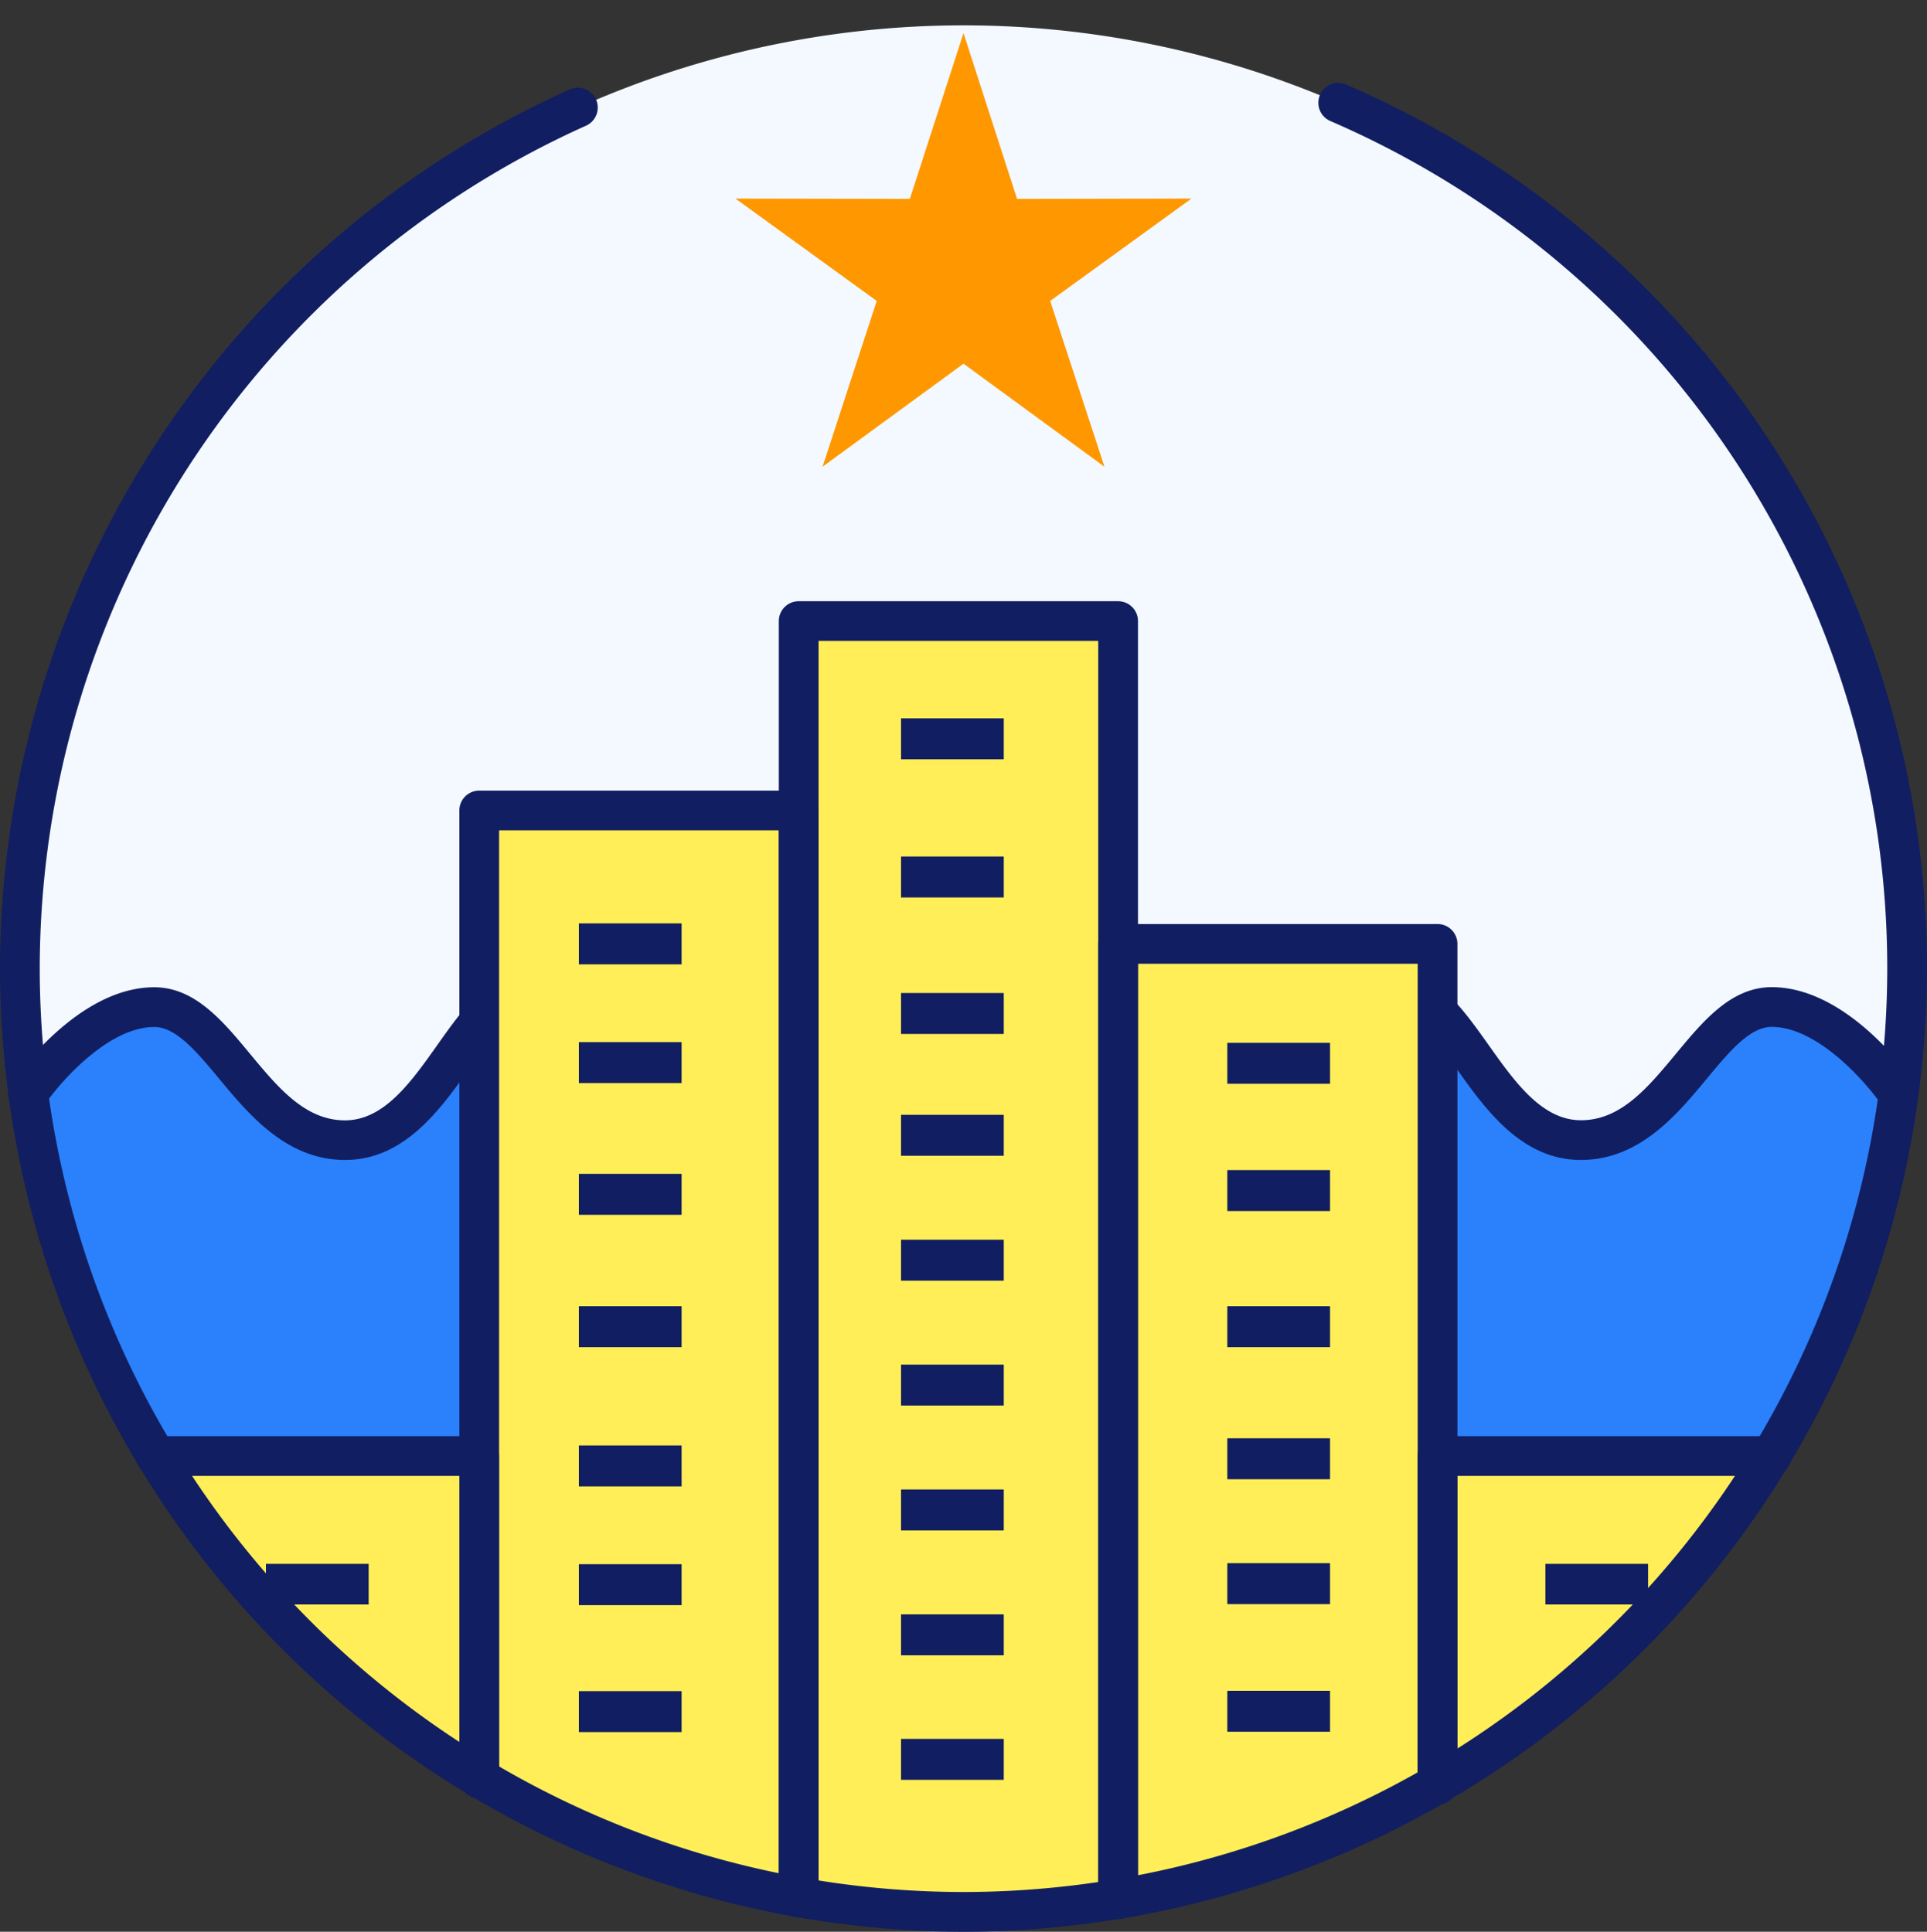 <svg xmlns="http://www.w3.org/2000/svg" width="76" height="76.203" viewBox="0 0 76 76.203">
  <rect x="0" y="0" width="76" height="76.203" fill="#333333" stroke="none"/>
  <g id="t2-i3" transform="translate(5087 7868)">
    <rect id="Rectangle_5627" data-name="Rectangle 5627" width="76" height="76" transform="translate(-5087 -7868)" fill="none"/>
    <g id="Group_56011" data-name="Group 56011" transform="translate(-5476.539 -7791.193)">
      <path id="Path_101366" data-name="Path 101366" d="M391.189-38.59a37.206,37.206,0,0,0,37.217,37.2,37.206,37.206,0,0,0,37.217-37.2,37.218,37.218,0,0,0-37.217-37.217A37.218,37.218,0,0,0,391.189-38.59Z" transform="translate(-0.867 0)" fill="#f3f9ff"/>
      <path id="Path_101367" data-name="Path 101367" d="M428.742,40.162A37.207,37.207,0,0,0,465.692,7.35a24.489,24.489,0,0,0-2.463-1.821c-3.015-1.916-6.379.765-7.56,3.19s-5.722.354-6.074-1.252-3.867-3.553-3.867-3.553l-33.243-.605s-4.2,2.242-5.117,4.68-4.884,1.538-4.884,1.538-3.353-4.833-5.6-5.047c-.821-.078-2.831,1.339-5.053,3.167A37.207,37.207,0,0,0,428.742,40.162Z" transform="translate(-1.203 -41.549)" fill="#2b80fc"/>
      <g id="Group_56009" data-name="Group 56009" transform="translate(389.862 -38.539)">
        <path id="Path_101368" data-name="Path 101368" d="M403.508,10.168c-2.308,0-3.782-1.777-4.965-3.2-.872-1.051-1.7-2.045-2.559-2.045-1.837,0-3.75,2.22-4.332,3.075a.784.784,0,0,1-1.3-.879c.1-.153,2.583-3.763,5.629-3.763,1.6,0,2.7,1.328,3.765,2.612,1.125,1.357,2.187,2.638,3.759,2.638,1.538,0,2.609-1.513,3.643-2.976,1.025-1.448,2.084-2.946,3.706-2.946a.783.783,0,0,1,0,1.566c-.811,0-1.6,1.11-2.426,2.284C407.284,8.151,405.857,10.168,403.508,10.168Z" transform="translate(-390.22 -2.679)" fill="#111e61"/>
      </g>
      <g id="Group_56010" data-name="Group 56010" transform="translate(443.756 -38.539)">
        <path id="Path_101369" data-name="Path 101369" d="M511.851,10.168c-2.352,0-3.783-2.02-4.932-3.643-.83-1.172-1.614-2.279-2.417-2.279a.783.783,0,1,1,0-1.566c1.614,0,2.672,1.495,3.7,2.94,1.038,1.466,2.112,2.982,3.653,2.982,1.572,0,2.634-1.281,3.759-2.638,1.065-1.284,2.165-2.612,3.765-2.612,3.046,0,5.525,3.609,5.629,3.763a.783.783,0,0,1-1.3.879c-.582-.855-2.5-3.075-4.332-3.075-.864,0-1.687.993-2.559,2.045C515.633,8.391,514.159,10.168,511.851,10.168Z" transform="translate(-503.719 -2.679)" fill="#111e61"/>
      </g>
      <path id="Path_101370" data-name="Path 101370" d="M402.609,6.757h12.455V-18.835H427.58v-7.427H440.5s-1.322,12.6,0,12.708,12.414,0,12.414,0V6.757H466.2a37.518,37.518,0,0,1-31.8,17.875C412.215,24.816,402.609,6.757,402.609,6.757Z" transform="translate(-6.864 -26.019)" fill="#ffee58"/>
      <path id="Path_101371" data-name="Path 101371" d="M427.539,1.909a38.037,38.037,0,0,1-38-37.987,38.067,38.067,0,0,1,22.47-34.688.784.784,0,0,1,1.036.395.784.784,0,0,1-.395,1.036,36.5,36.5,0,0,0-21.544,33.257A36.468,36.468,0,0,0,427.539.342a36.467,36.467,0,0,0,36.433-36.42A36.417,36.417,0,0,0,442.007-69.52a.783.783,0,0,1-.408-1.03.783.783,0,0,1,1.03-.408,37.983,37.983,0,0,1,22.91,34.88A38.036,38.036,0,0,1,427.539,1.909Z" transform="translate(0 -2.513)" fill="#111e61"/>
      <path id="Path_101372" data-name="Path 101372" d="M459.623-75.166l2.113,6.541,6.878-.013L463.042-64.6l2.14,6.541-5.559-4.065-5.559,4.065L456.2-64.6l-5.572-4.038,6.878.013Z" transform="translate(-32.084 -0.336)" fill="#ff9800"/>
      <path id="Path_101373" data-name="Path 101373" d="M467.608,24.024a.784.784,0,0,1-.784-.783V-26.4H455.793v49.57a.783.783,0,0,1-1.567,0V-27.181a.784.784,0,0,1,.783-.783h12.6a.784.784,0,0,1,.783.783V23.24A.784.784,0,0,1,467.608,24.024Z" transform="translate(-33.971 -25.126)" fill="#111e61"/>
      <path id="Path_101374" data-name="Path 101374" d="M441.076,32.218a.784.784,0,0,1-.783-.783v-42.1H429.261v37.4a.783.783,0,1,1-1.567,0V-11.449a.784.784,0,0,1,.783-.783h12.6a.784.784,0,0,1,.783.783V31.435A.784.784,0,0,1,441.076,32.218Z" transform="translate(-20.038 -33.387)" fill="#111e61"/>
      <path id="Path_101375" data-name="Path 101375" d="M481.541,38.107a.784.784,0,0,1-.783-.783V-.365a.784.784,0,0,1,.783-.783h12.6a.784.784,0,0,1,.783.783V32.8a.783.783,0,0,1-1.567,0V.419H482.325v36.9A.784.784,0,0,1,481.541,38.107Z" transform="translate(-47.905 -39.208)" fill="#111e61"/>
      <path id="Path_101376" data-name="Path 101376" d="M508.073,55.928a.783.783,0,0,1-.783-.783V42.183a.784.784,0,0,1,.783-.783h13.178a.783.783,0,0,1,0,1.567H508.857V55.145A.783.783,0,0,1,508.073,55.928Z" transform="translate(-61.839 -61.553)" fill="#111e61"/>
      <path id="Path_101377" data-name="Path 101377" d="M414.365,55.686a.784.784,0,0,1-.783-.783V42.967H401.6a.783.783,0,1,1,0-1.567h12.76a.784.784,0,0,1,.783.783V54.9A.784.784,0,0,1,414.365,55.686Z" transform="translate(-5.925 -61.553)" fill="#111e61"/>
      <rect id="Rectangle_5596" data-name="Rectangle 5596" width="4.051" height="1.615" transform="translate(412.37 -40.381)" fill="#111e61"/>
      <rect id="Rectangle_5597" data-name="Rectangle 5597" width="4.051" height="1.615" transform="translate(412.37 -35.697)" fill="#111e61"/>
      <rect id="Rectangle_5598" data-name="Rectangle 5598" width="4.051" height="1.615" transform="translate(412.37 -30.501)" fill="#111e61"/>
      <rect id="Rectangle_5599" data-name="Rectangle 5599" width="4.051" height="1.615" transform="translate(412.37 -25.279)" fill="#111e61"/>
      <rect id="Rectangle_5600" data-name="Rectangle 5600" width="4.051" height="1.615" transform="translate(412.37 -19.787)" fill="#111e61"/>
      <rect id="Rectangle_5601" data-name="Rectangle 5601" width="4.051" height="1.615" transform="translate(412.37 -15.103)" fill="#111e61"/>
      <rect id="Rectangle_5602" data-name="Rectangle 5602" width="4.051" height="1.615" transform="translate(412.37 -10.096)" fill="#111e61"/>
      <rect id="Rectangle_5603" data-name="Rectangle 5603" width="4.051" height="1.615" transform="translate(425.076 -48.47)" fill="#111e61"/>
      <rect id="Rectangle_5604" data-name="Rectangle 5604" width="4.051" height="1.615" transform="translate(425.076 -43.019)" fill="#111e61"/>
      <rect id="Rectangle_5605" data-name="Rectangle 5605" width="4.051" height="1.615" transform="translate(425.076 -37.635)" fill="#111e61"/>
      <rect id="Rectangle_5606" data-name="Rectangle 5606" width="4.051" height="1.615" transform="translate(425.076 -32.83)" fill="#111e61"/>
      <rect id="Rectangle_5607" data-name="Rectangle 5607" width="4.051" height="1.615" transform="translate(425.076 -27.903)" fill="#111e61"/>
      <rect id="Rectangle_5608" data-name="Rectangle 5608" width="4.051" height="1.615" transform="translate(425.076 -22.977)" fill="#111e61"/>
      <rect id="Rectangle_5609" data-name="Rectangle 5609" width="4.051" height="1.615" transform="translate(425.076 -18.051)" fill="#111e61"/>
      <rect id="Rectangle_5610" data-name="Rectangle 5610" width="4.051" height="1.615" transform="translate(425.076 -13.124)" fill="#111e61"/>
      <rect id="Rectangle_5611" data-name="Rectangle 5611" width="4.051" height="1.615" transform="translate(425.076 -8.212)" fill="#111e61"/>
      <rect id="Rectangle_5612" data-name="Rectangle 5612" width="4.051" height="1.615" transform="translate(437.944 -35.67)" fill="#111e61"/>
      <rect id="Rectangle_5613" data-name="Rectangle 5613" width="4.051" height="1.615" transform="translate(437.944 -30.649)" fill="#111e61"/>
      <rect id="Rectangle_5614" data-name="Rectangle 5614" width="4.051" height="1.615" transform="translate(437.944 -25.279)" fill="#111e61"/>
      <rect id="Rectangle_5615" data-name="Rectangle 5615" width="4.051" height="1.615" transform="translate(437.944 -20.07)" fill="#111e61"/>
      <rect id="Rectangle_5616" data-name="Rectangle 5616" width="4.051" height="1.615" transform="translate(437.944 -15.143)" fill="#111e61"/>
      <rect id="Rectangle_5617" data-name="Rectangle 5617" width="4.051" height="1.615" transform="translate(437.944 -10.109)" fill="#111e61"/>
      <rect id="Rectangle_5618" data-name="Rectangle 5618" width="4.051" height="1.602" transform="translate(450.488 -15.116)" fill="#111e61"/>
      <rect id="Rectangle_5619" data-name="Rectangle 5619" width="4.051" height="1.602" transform="translate(400.027 -15.116)" fill="#111e61"/>
    </g>
  </g>
</svg>

